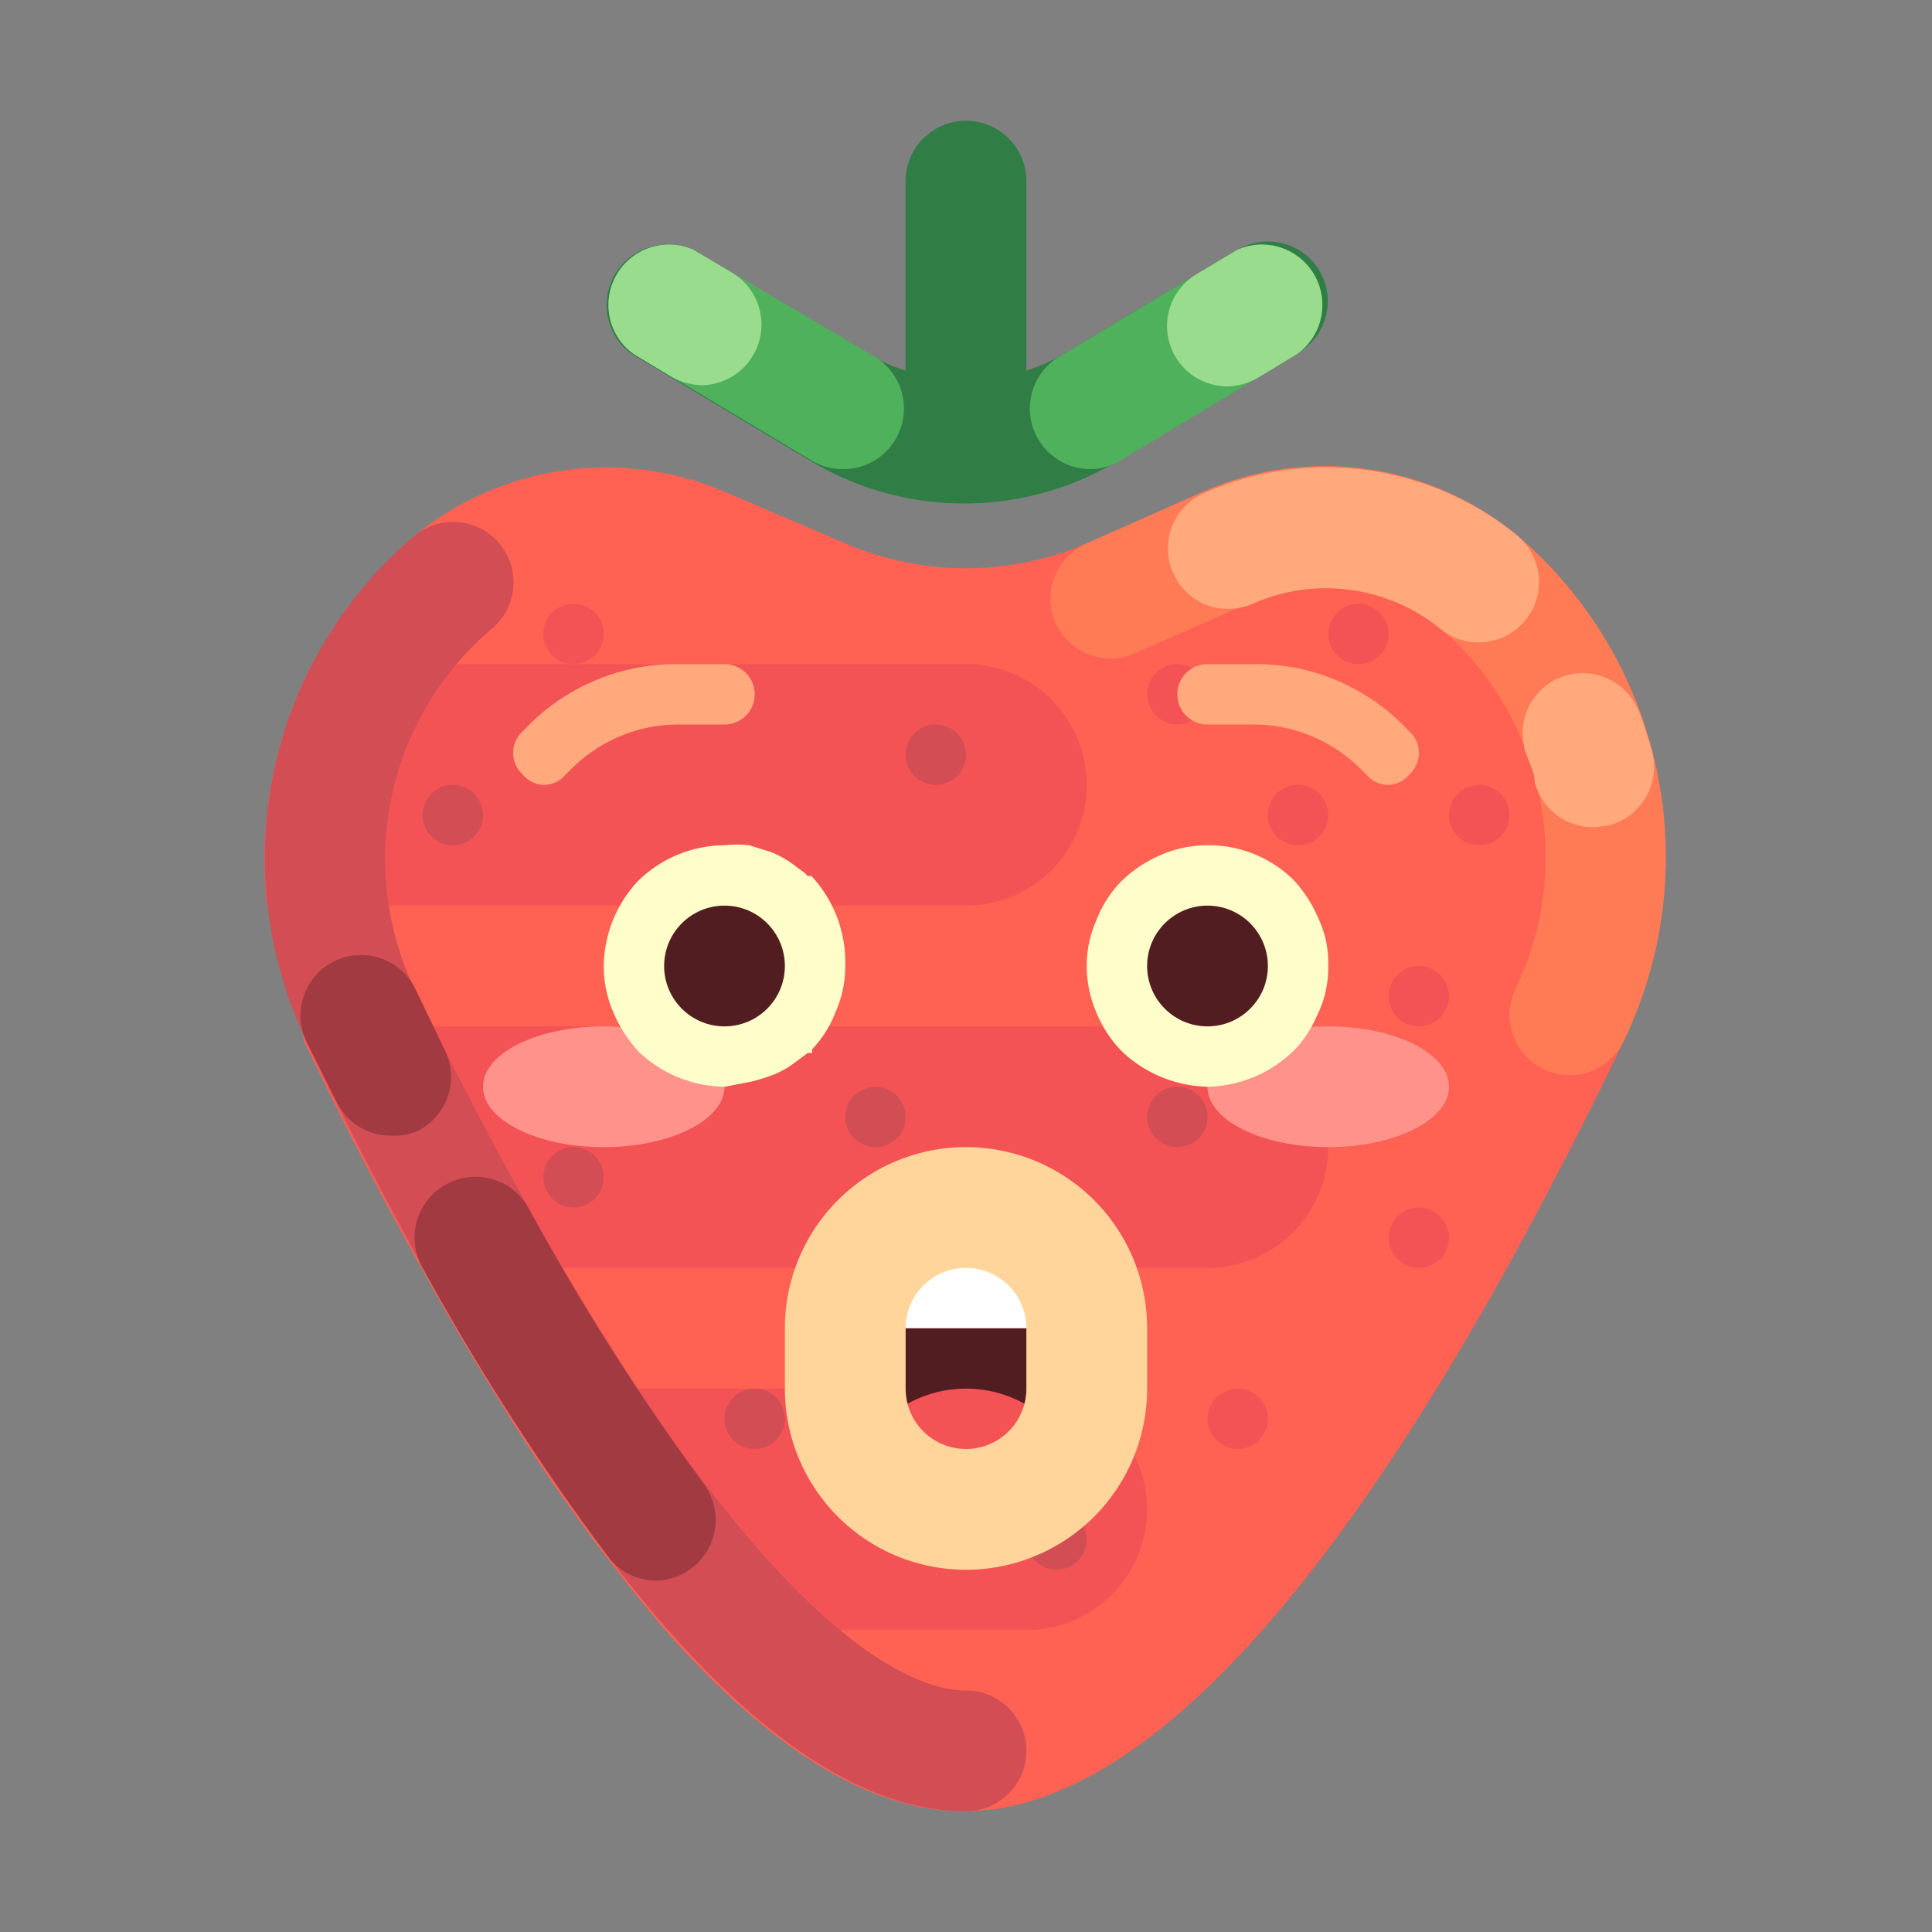<?xml version="1.0" ?><svg viewBox="0 0 32 32" xmlns="http://www.w3.org/2000/svg"><rect x="0" y="0" width="32" height="32" fill="#808080" stroke="none"/><defs><style>.cls-1{fill:#307e45;}.cls-2{fill:#4fb15c;}.cls-3{fill:#9adc8e;}.cls-4{fill:#ff6153;}.cls-5{fill:#f45356;}.cls-6{fill:#d24d54;}.cls-7{fill:#ff938c;}.cls-8{fill:#fffeca;}.cls-9{fill:#ff7b56;}.cls-10{fill:#511d21;}.cls-11{fill:#ffa97d;}.cls-12{fill:#a23a41;}.cls-13{fill:#fff;}.cls-14{fill:#ffd59b;}</style></defs><title/><g data-name="strawberry astonished" id="strawberry_astonished"><path class="cls-1" d="M21.86,4.49a1,1,0,0,0-1.37-.35L17.54,5.91a3.65,3.65,0,0,1-.54.23V3a1,1,0,0,0-2,0V6.14a3.65,3.65,0,0,1-.54-.23l-3-1.77a1,1,0,0,0-1,1.72l2.94,1.76a4.95,4.95,0,0,0,5.14,0l2.94-1.76A1,1,0,0,0,21.86,4.49Z"/><path class="cls-2" d="M18.06,7.77a1,1,0,0,1-.86-.49,1,1,0,0,1,.34-1.37l2.95-1.77a1,1,0,0,1,1,1.72L18.57,7.62A1,1,0,0,1,18.06,7.77Z"/><path class="cls-2" d="M13.94,7.77a1,1,0,0,1-.51-.15L10.49,5.86a1,1,0,0,1,1-1.72l3,1.77a1,1,0,0,1,.34,1.37A1,1,0,0,1,13.94,7.77Z"/><path class="cls-3" d="M20.33,6.4a1,1,0,0,1-.51-1.86l.67-.4a1,1,0,0,1,1,1.72l-.66.4A1.07,1.07,0,0,1,20.33,6.4Z"/><path class="cls-3" d="M11.63,6.38a1.06,1.06,0,0,1-.51-.14l-.63-.38a1,1,0,0,1,1-1.72l.64.38a1,1,0,0,1,.34,1.37A1,1,0,0,1,11.63,6.38Z"/><path class="cls-4" d="M27,17a1.89,1.89,0,0,1-.11.25c-.65,1.36-1.3,2.61-1.93,3.75-3.33,6-6.35,9-9,9-1.53,0-3.17-1-4.94-3a30.51,30.51,0,0,1-2.87-4c-.39-.62-.78-1.29-1.17-2-.64-1.14-1.29-2.39-1.94-3.75A2.72,2.72,0,0,1,5,17a6.94,6.94,0,0,1-.55-2,7.08,7.08,0,0,1,.75-4A7,7,0,0,1,6.86,8.88a5,5,0,0,1,5.2-.71L14,9a5.07,5.07,0,0,0,4,0l1.92-.85a5,5,0,0,1,5.2.71A7,7,0,0,1,27,17Z"/><path class="cls-5" d="M18,13a2,2,0,0,1-2,2H4.42a7.08,7.08,0,0,1,.75-4H16A2,2,0,0,1,18,13Z"/><path class="cls-5" d="M22,19a2,2,0,0,1-2,2H7c-.64-1.14-1.29-2.39-1.94-3.75A2.72,2.72,0,0,1,5,17H20A2,2,0,0,1,22,19Z"/><path class="cls-5" d="M19,25a2,2,0,0,1-2,2H11.06a30.51,30.51,0,0,1-2.87-4H17A2,2,0,0,1,19,25Z"/><circle class="cls-5" cx="21.5" cy="13.5" r="0.5"/><circle class="cls-5" cx="22.5" cy="10.5" r="0.5"/><circle class="cls-5" cx="9.5" cy="10.5" r="0.5"/><circle class="cls-5" cx="19.5" cy="11.5" r="0.5"/><circle class="cls-5" cx="24.5" cy="13.5" r="0.5"/><circle class="cls-5" cx="23.5" cy="20.5" r="0.5"/><circle class="cls-5" cx="20.5" cy="23.5" r="0.5"/><circle class="cls-5" cx="23.5" cy="16.5" r="0.5"/><circle class="cls-6" cx="15.5" cy="12.5" r="0.5"/><circle class="cls-6" cx="9.5" cy="19.5" r="0.5"/><circle class="cls-6" cx="7.5" cy="13.5" r="0.5"/><circle class="cls-6" cx="14.5" cy="18.5" r="0.5"/><circle class="cls-6" cx="19.5" cy="18.5" r="0.5"/><circle class="cls-6" cx="12.5" cy="23.5" r="0.5"/><circle class="cls-6" cx="17.5" cy="25.5" r="0.5"/><ellipse class="cls-7" cx="10" cy="18" rx="2" ry="1"/><ellipse class="cls-7" cx="22" cy="18" rx="2" ry="1"/><path class="cls-8" d="M12,18a2.1,2.1,0,0,1-1.4-.56,2.2,2.2,0,0,1-.44-.67A1.93,1.93,0,0,1,10,16a2.1,2.1,0,0,1,.56-1.4A2.06,2.06,0,0,1,12,14a1.9,1.9,0,0,1,.41,0l.35.11a1.58,1.58,0,0,1,.42.24l.15.11.05.05.06,0A2.1,2.1,0,0,1,14,16a1.85,1.85,0,0,1-.16.76,1.83,1.83,0,0,1-.39.62l0,.06-.07,0-.23.17a1.41,1.41,0,0,1-.34.19,2.91,2.91,0,0,1-.39.12Z"/><path class="cls-8" d="M20,18a2.14,2.14,0,0,1-1.38-.55l-.07-.07a2,2,0,0,1-.39-.61A1.93,1.93,0,0,1,18,16a1.85,1.85,0,0,1,.16-.76,1.91,1.91,0,0,1,.39-.62,2.09,2.09,0,0,1,.68-.46A1.92,1.92,0,0,1,20,14a2,2,0,0,1,1.42.57,2.17,2.17,0,0,1,.42.65A1.72,1.72,0,0,1,22,16a1.78,1.78,0,0,1-.19.83,1.9,1.9,0,0,1-.36.55A2.1,2.1,0,0,1,20,18Z"/><path class="cls-6" d="M16,30c-3.15,0-6.83-4.29-10.92-12.75A7,7,0,0,1,6.86,8.88a1,1,0,1,1,1.29,1.53,5,5,0,0,0-1.27,6C12,26.87,15,28,16,28a1,1,0,0,1,0,2Z"/><path class="cls-9" d="M26,17.81a1,1,0,0,1-.43-.1,1,1,0,0,1-.47-1.33,5,5,0,0,0-1.27-6,3,3,0,0,0-3.1-.41l-1.93.85a1,1,0,0,1-1.32-.51A1,1,0,0,1,18,9l1.92-.85a5,5,0,0,1,5.2.71,7,7,0,0,1,1.78,8.37A1,1,0,0,1,26,17.81Z"/><circle class="cls-10" cx="20" cy="16" r="1"/><circle class="cls-10" cx="12" cy="16" r="1"/><path class="cls-11" d="M24.49,10.64a1,1,0,0,1-.64-.23,3,3,0,0,0-3.1-.41,1,1,0,1,1-.81-1.83,5,5,0,0,1,5.2.71,1,1,0,0,1-.65,1.76Z"/><path class="cls-11" d="M26.42,13.7a1,1,0,0,1-1-.74c0-.16-.09-.32-.14-.47a1,1,0,0,1,.59-1.28,1,1,0,0,1,1.28.59c.08.21.15.42.21.64a1,1,0,0,1-.71,1.23Z"/><path class="cls-12" d="M6.47,18.81a1,1,0,0,1-.89-.55l-.5-1a1,1,0,0,1,1.8-.88l.48,1a1,1,0,0,1-.44,1.35A1,1,0,0,1,6.47,18.81Z"/><path class="cls-12" d="M10.87,26.18a1,1,0,0,1-.8-.4A40.63,40.63,0,0,1,7,21a1,1,0,0,1,1.75-1,39.11,39.11,0,0,0,2.9,4.57,1,1,0,0,1-.19,1.4A1,1,0,0,1,10.87,26.18Z"/><path class="cls-10" d="M16,25a2,2,0,0,1-2-2V22a2,2,0,0,1,4,0v1A2,2,0,0,1,16,25Z"/><path class="cls-13" d="M16,20a2,2,0,0,0-2,2h4A2,2,0,0,0,16,20Z"/><path class="cls-5" d="M16,23a2,2,0,0,0-2,2h4A2,2,0,0,0,16,23Z"/><path class="cls-14" d="M16,26a3,3,0,0,1-3-3V22a3,3,0,0,1,6,0v1A3,3,0,0,1,16,26Zm0-5a1,1,0,0,0-1,1v1a1,1,0,0,0,2,0V22A1,1,0,0,0,16,21Z"/><path class="cls-11" d="M23,13a.47.47,0,0,1-.35-.15l-.12-.12A2.51,2.51,0,0,0,20.76,12H20a.5.5,0,0,1,0-1h.76a3.44,3.44,0,0,1,2.47,1l.12.12a.48.48,0,0,1,0,.7A.47.47,0,0,1,23,13Z"/><path class="cls-11" d="M9,13a.47.47,0,0,0,.35-.15l.12-.12A2.51,2.51,0,0,1,11.24,12H12a.5.5,0,0,0,0-1h-.76a3.44,3.44,0,0,0-2.47,1l-.12.12a.48.48,0,0,0,0,.7A.47.47,0,0,0,9,13Z"/></g></svg>